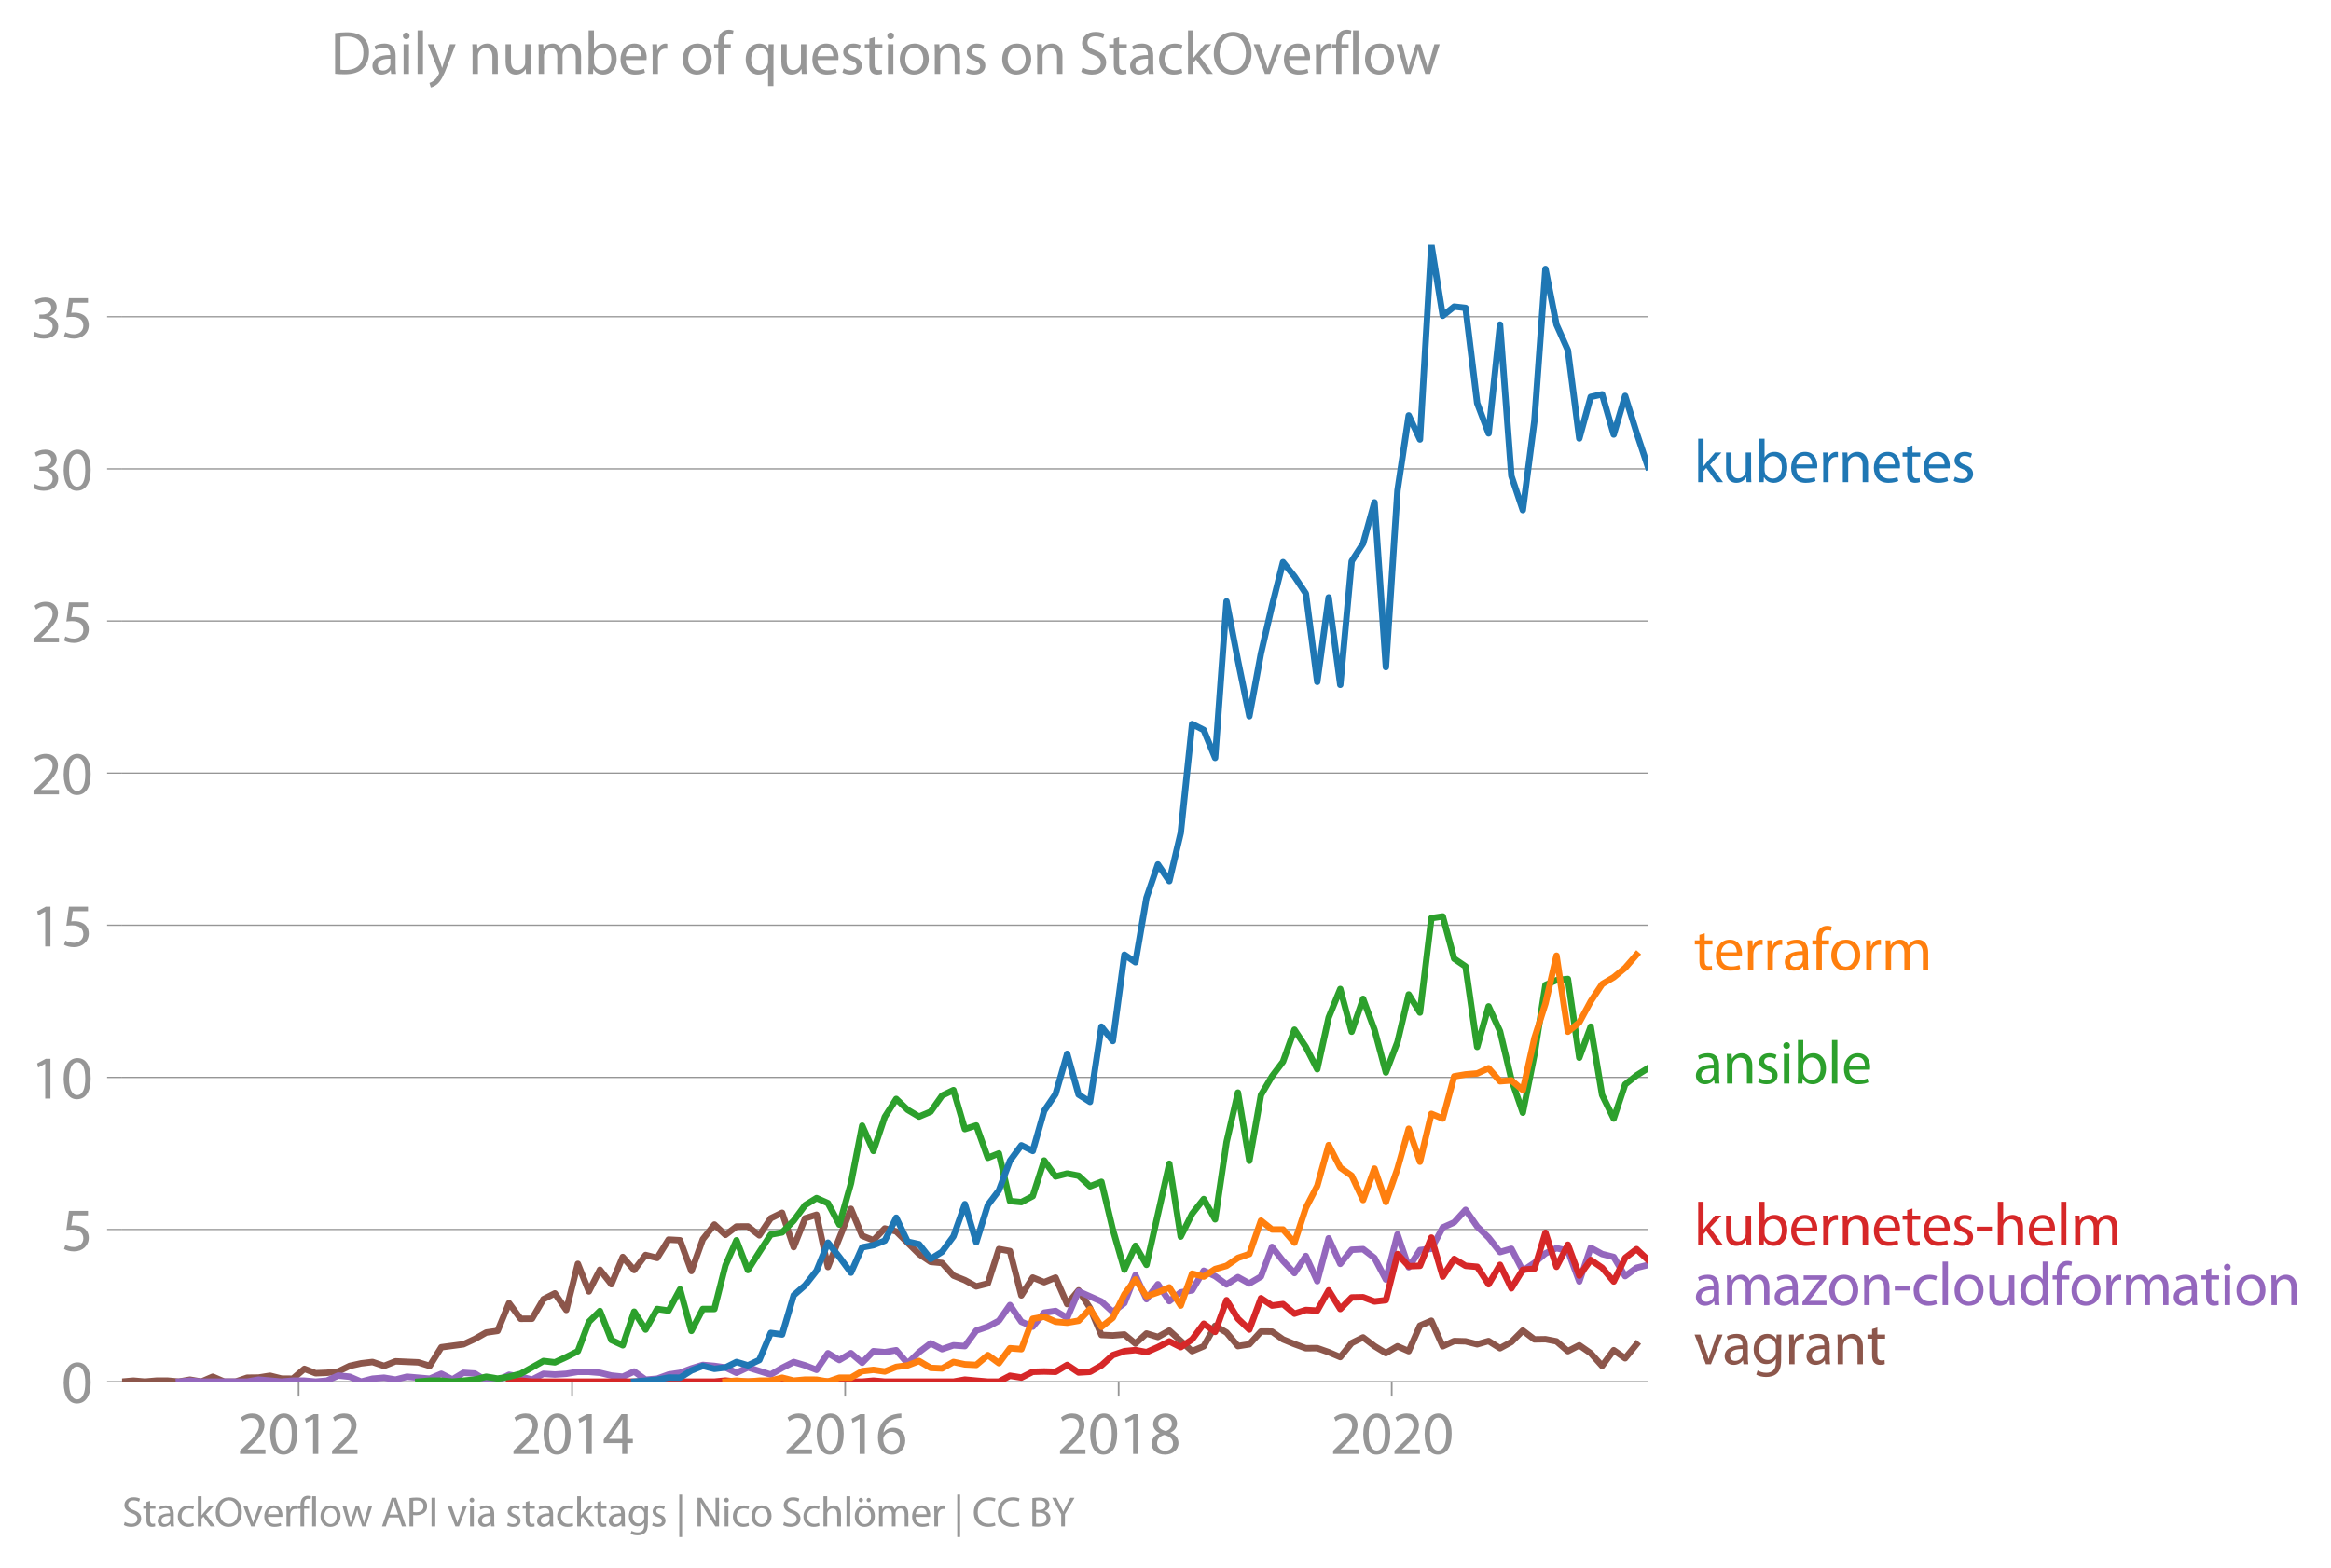 <svg height="489.243" viewBox="0 0 545.535 366.932" width="727.38" xmlns="http://www.w3.org/2000/svg" xmlns:xlink="http://www.w3.org/1999/xlink"><defs><style>*{stroke-linecap:butt;stroke-linejoin:round}</style></defs><g id="figure_1"><path d="M0 366.932h545.535V0H0z" style="fill:none" id="patch_1"/><g id="axes_1"><path d="M28.563 323.405h357.12V57.293H28.563z" style="fill:none" id="patch_2"/><g id="matplotlib.axis_1"><g id="xtick_1"><g id="line2d_1"><defs><path d="M0 0v3.5" id="m8ecdf6237f" style="stroke:#969696;stroke-width:.4"/></defs><use style="fill:#969696;stroke:#969696;stroke-width:.4" x="69.887" xlink:href="#m8ecdf6237f" y="323.405"/></g><g style="fill:#969696" transform="matrix(.14 0 0 -.14 55.524 340.345)" id="text_1"><defs><path d="M2944 0v467H1075v13l333 307c877 845 1434 1466 1434 2234 0 595-378 1209-1274 1209-480 0-890-179-1178-422l180-397c192 160 505 352 883 352 621 0 825-390 825-813-6-627-486-1164-1548-2176L288 346V0h2656z" id="MyriadPro-Regular-32" transform="scale(.016)"/><path d="M1677 4230c-845 0-1447-768-1447-2163C243 691 794-70 1606-70c922 0 1447 780 1447 2195 0 1325-499 2105-1376 2105zm-32-435c582 0 845-672 845-1696 0-1062-276-1734-852-1734-512 0-844 614-844 1696 0 1133 358 1734 851 1734z" id="MyriadPro-Regular-30" transform="scale(.016)"/><path d="M1510 0h544v4160h-480l-908-486 108-429 724 390h12V0z" id="MyriadPro-Regular-31" transform="scale(.016)"/></defs><use xlink:href="#MyriadPro-Regular-32"/><use x="51.3" xlink:href="#MyriadPro-Regular-30"/><use x="102.6" xlink:href="#MyriadPro-Regular-31"/><use x="153.9" xlink:href="#MyriadPro-Regular-32"/></g></g><g id="xtick_2"><use style="fill:#969696;stroke:#969696;stroke-width:.4" x="133.887" xlink:href="#m8ecdf6237f" y="323.405" id="line2d_2"/><g style="fill:#969696" transform="matrix(.14 0 0 -.14 119.524 340.345)" id="text_2"><defs><path d="M2560 0v1133h582v441h-582v2586h-608L96 1504v-371h1933V0h531zM666 1574v13l1017 1415c115 192 218 371 346 614h19c-13-218-19-435-19-653V1574H666z" id="MyriadPro-Regular-34" transform="scale(.016)"/></defs><use xlink:href="#MyriadPro-Regular-32"/><use x="51.3" xlink:href="#MyriadPro-Regular-30"/><use x="102.6" xlink:href="#MyriadPro-Regular-31"/><use x="153.9" xlink:href="#MyriadPro-Regular-34"/></g></g><g id="xtick_3"><use style="fill:#969696;stroke:#969696;stroke-width:.4" x="197.799" xlink:href="#m8ecdf6237f" y="323.405" id="line2d_3"/><g style="fill:#969696" transform="matrix(.14 0 0 -.14 183.436 340.345)" id="text_3"><defs><path d="M2662 4224c-102 0-243-6-409-32-525-64-986-275-1331-614-410-410-704-1056-704-1876C218 621 800-70 1690-70c864 0 1382 704 1382 1465 0 813-518 1344-1254 1344-461 0-807-217-1005-480h-19c96 685 563 1331 1446 1479 160 25 307 32 422 25v461zM1690 365c-589 0-903 505-916 1190 0 103 26 186 64 250 154 301 468 512 807 512 518 0 857-359 857-954s-326-998-806-998h-6z" id="MyriadPro-Regular-36" transform="scale(.016)"/></defs><use xlink:href="#MyriadPro-Regular-32"/><use x="51.3" xlink:href="#MyriadPro-Regular-30"/><use x="102.6" xlink:href="#MyriadPro-Regular-31"/><use x="153.9" xlink:href="#MyriadPro-Regular-36"/></g></g><g id="xtick_4"><use style="fill:#969696;stroke:#969696;stroke-width:.4" x="261.799" xlink:href="#m8ecdf6237f" y="323.405" id="line2d_4"/><g style="fill:#969696" transform="matrix(.14 0 0 -.14 247.436 340.345)" id="text_4"><defs><path d="M1062 2170c-512-218-825-589-825-1114C237 448 762-70 1632-70c794 0 1414 486 1414 1209 0 506-320 871-838 1075v20c512 243 685 620 685 972 0 519-403 1024-1210 1024-729 0-1286-448-1286-1107 0-358 198-717 659-934l6-19zm583-1831c-531 0-851 371-832 794 0 397 262 717 749 857 563-160 915-403 915-908 0-423-327-743-832-743zm6 3488c506 0 704-345 704-678 0-378-275-634-633-755-480 128-794 352-794 768 0 358 256 665 723 665z" id="MyriadPro-Regular-38" transform="scale(.016)"/></defs><use xlink:href="#MyriadPro-Regular-32"/><use x="51.3" xlink:href="#MyriadPro-Regular-30"/><use x="102.6" xlink:href="#MyriadPro-Regular-31"/><use x="153.9" xlink:href="#MyriadPro-Regular-38"/></g></g><g id="xtick_5"><use style="fill:#969696;stroke:#969696;stroke-width:.4" x="325.711" xlink:href="#m8ecdf6237f" y="323.405" id="line2d_5"/><g style="fill:#969696" transform="matrix(.14 0 0 -.14 311.348 340.345)" id="text_5"><use xlink:href="#MyriadPro-Regular-32"/><use x="51.3" xlink:href="#MyriadPro-Regular-30"/><use x="102.6" xlink:href="#MyriadPro-Regular-32"/><use x="153.9" xlink:href="#MyriadPro-Regular-30"/></g></g></g><g id="matplotlib.axis_2"><g id="ytick_1"><path clip-path="url(#p7c8ae6da3d)" d="M28.563 323.405h357.12" style="fill:none;stroke:#969696;stroke-linecap:square;stroke-width:.3" id="line2d_6"/><g id="line2d_7"><defs><path d="M0 0h-3.5" id="m8730ca5fe7" style="stroke:#969696;stroke-width:.3"/></defs><use style="fill:#969696;stroke:#969696;stroke-width:.3" x="28.563" xlink:href="#m8730ca5fe7" y="323.405"/></g><use xlink:href="#MyriadPro-Regular-30" style="fill:#969696" transform="matrix(.14 0 0 -.14 14.382 328.375)" id="text_6"/></g><g id="ytick_2"><path clip-path="url(#p7c8ae6da3d)" d="M28.563 287.797h357.12" style="fill:none;stroke:#969696;stroke-linecap:square;stroke-width:.3" id="line2d_8"/><use style="fill:#969696;stroke:#969696;stroke-width:.3" x="28.563" xlink:href="#m8730ca5fe7" y="287.797" id="line2d_9"/><g style="fill:#969696" transform="matrix(.14 0 0 -.14 14.382 292.767)" id="text_7"><defs><path d="M2771 4160H781L512 2163c154 19 339 45 576 45 832 0 1190-384 1197-922 0-556-455-902-986-902-377 0-717 128-889 230L269 186C467 58 851-70 1306-70c902 0 1548 608 1548 1420 0 525-268 884-595 1069-256 154-576 224-896 224-153 0-243-13-339-25l160 1068h1587v474z" id="MyriadPro-Regular-35" transform="scale(.016)"/></defs><use xlink:href="#MyriadPro-Regular-35"/></g></g><g id="ytick_3"><path clip-path="url(#p7c8ae6da3d)" d="M28.563 252.189h357.12" style="fill:none;stroke:#969696;stroke-linecap:square;stroke-width:.3" id="line2d_10"/><use style="fill:#969696;stroke:#969696;stroke-width:.3" x="28.563" xlink:href="#m8730ca5fe7" y="252.189" id="line2d_11"/><g style="fill:#969696" transform="matrix(.14 0 0 -.14 7.2 257.159)" id="text_8"><use xlink:href="#MyriadPro-Regular-31"/><use x="51.3" xlink:href="#MyriadPro-Regular-30"/></g></g><g id="ytick_4"><path clip-path="url(#p7c8ae6da3d)" d="M28.563 216.58h357.12" style="fill:none;stroke:#969696;stroke-linecap:square;stroke-width:.3" id="line2d_12"/><use style="fill:#969696;stroke:#969696;stroke-width:.3" x="28.563" xlink:href="#m8730ca5fe7" y="216.581" id="line2d_13"/><g style="fill:#969696" transform="matrix(.14 0 0 -.14 7.2 221.55)" id="text_9"><use xlink:href="#MyriadPro-Regular-31"/><use x="51.3" xlink:href="#MyriadPro-Regular-35"/></g></g><g id="ytick_5"><path clip-path="url(#p7c8ae6da3d)" d="M28.563 180.972h357.12" style="fill:none;stroke:#969696;stroke-linecap:square;stroke-width:.3" id="line2d_14"/><use style="fill:#969696;stroke:#969696;stroke-width:.3" x="28.563" xlink:href="#m8730ca5fe7" y="180.972" id="line2d_15"/><g style="fill:#969696" transform="matrix(.14 0 0 -.14 7.2 185.942)" id="text_10"><use xlink:href="#MyriadPro-Regular-32"/><use x="51.3" xlink:href="#MyriadPro-Regular-30"/></g></g><g id="ytick_6"><path clip-path="url(#p7c8ae6da3d)" d="M28.563 145.364h357.12" style="fill:none;stroke:#969696;stroke-linecap:square;stroke-width:.3" id="line2d_16"/><use style="fill:#969696;stroke:#969696;stroke-width:.3" x="28.563" xlink:href="#m8730ca5fe7" y="145.364" id="line2d_17"/><g style="fill:#969696" transform="matrix(.14 0 0 -.14 7.2 150.334)" id="text_11"><use xlink:href="#MyriadPro-Regular-32"/><use x="51.3" xlink:href="#MyriadPro-Regular-35"/></g></g><g id="ytick_7"><path clip-path="url(#p7c8ae6da3d)" d="M28.563 109.756h357.12" style="fill:none;stroke:#969696;stroke-linecap:square;stroke-width:.3" id="line2d_18"/><use style="fill:#969696;stroke:#969696;stroke-width:.3" x="28.563" xlink:href="#m8730ca5fe7" y="109.756" id="line2d_19"/><g style="fill:#969696" transform="matrix(.14 0 0 -.14 7.2 114.726)" id="text_12"><defs><path d="M269 211C474 77 883-70 1350-70c999 0 1517 582 1517 1248 0 582-416 966-928 1068v13c512 186 768 551 768 979 0 506-371 992-1190 992-448 0-871-160-1088-320l147-409c179 128 499 275 832 275 518 0 730-294 730-627 0-493-519-704-928-704H896v-423h314c544 0 1068-249 1075-832 6-345-218-806-941-806-390 0-762 160-922 262L269 211z" id="MyriadPro-Regular-33" transform="scale(.016)"/></defs><use xlink:href="#MyriadPro-Regular-33"/><use x="51.3" xlink:href="#MyriadPro-Regular-30"/></g></g><g id="ytick_8"><path clip-path="url(#p7c8ae6da3d)" d="M28.563 74.148h357.12" style="fill:none;stroke:#969696;stroke-linecap:square;stroke-width:.3" id="line2d_20"/><use style="fill:#969696;stroke:#969696;stroke-width:.3" x="28.563" xlink:href="#m8730ca5fe7" y="74.148" id="line2d_21"/><g style="fill:#969696" transform="matrix(.14 0 0 -.14 7.2 79.118)" id="text_13"><use xlink:href="#MyriadPro-Regular-33"/><use x="51.3" xlink:href="#MyriadPro-Regular-35"/></g></g></g><path clip-path="url(#p7c8ae6da3d)" d="m28.563 323.405 2.672-.23 2.669.23 2.67-.23h2.714l2.583.23 2.58-.46 2.673.46 2.67-1.149 2.67 1.15h2.67l2.715-.92 2.67-.03 2.672-.43 2.669.667 2.67.023 2.714-2.297 2.627 1.022 2.624-.103 2.673-.307 2.67-1.302 2.67-.597 2.67-.321 2.715.918 2.67-1.072 5.34.238 2.67.834 2.715-4.364 5.163-.69 2.673-1.24 2.67-1.516 2.67-.383 2.67-6.51 2.715 3.676 2.67-.015 2.672-4.58 2.668-1.355 2.67 3.883 2.715-10.798 2.583 6.458 2.58-5.08 2.673 3.4 2.67-6.386 2.67 3.063 2.67-3.522 2.715.69 2.67-4.29 2.672.154 2.669 7.206 2.67-7.436 2.714-3.446 2.583 2.42 2.58-1.96 2.673-.023 2.67 2.09 2.67-3.99 2.67-1.293 2.715 8.04 2.67-6.746 2.672-.835 2.669 12.23 5.384-13.608 2.627 6.297 2.624 1.054 2.672-2.764 2.67.696 5.341 5.284 2.714 1.838 2.67.253 2.673 2.963 2.668 1.072 2.67 1.455 2.715-.689 2.582-8.057 2.581.476 2.672 10.376 2.67-4.173 2.671 1.087 2.67-1.087 2.714 6.202 2.67-3.216 2.673 4.135 2.668 6.31 2.67.123 2.715-.23 2.582 2.125 2.581-2.355 2.672.812 2.67-1.5 5.341 4.823 2.714-1.148 2.67-4.786 2.673 1.57 2.668 3.178 2.67-.422 2.715-2.986 2.582.016 2.581 1.822 2.673 1.095 2.67.972 2.67-.023 2.67.942 2.715 1.149 2.67-3.278 2.672-1.317 2.668 2.03 2.67 1.646 2.715-1.608 2.626 1.148 2.625-5.973 2.672-1.148 2.67 5.973 2.67-1.225 2.671.076 2.714.69 2.67-.766 2.673 1.684 2.668-1.447 2.67-2.688 2.714 2.068 2.583-.041 2.581.5 2.672 2.297 2.67-1.378 2.67 1.853 2.671 2.971 2.714-3.675 2.67 1.891 2.673-3.27h0" style="fill:none;stroke:#8c564b;stroke-linecap:square;stroke-width:1.5" id="line2d_22"/><path clip-path="url(#p7c8ae6da3d)" d="m41.87 323.405 2.582-.23 2.672.23h10.725l2.67-.475 5.34.475 2.671-.23h2.714l2.627.23 2.624-.23 2.673-1.194 2.67.275 2.67 1.15 2.67-.69 2.715-.23 2.67.444 2.672-.674 5.339.46 2.714-1.149 2.583 1.33 2.58-1.56 2.673.169 2.67 1.67 2.67-.008 2.67-1.371 2.715.46 2.67.673 2.672-1.363 2.668.176 2.67-.176 2.715-.46 2.583.009 2.58.222 2.673.643 2.67.275 2.67-1.225 2.67 1.915 2.715-.23 2.67-.973 2.672-.405 2.669-1.019 2.67-.82 2.714.23 2.583.37 2.58 1.239 2.673-1.256 5.34 1.661 2.67-1.554 2.715-1.378 2.67.796 2.672 1.041 2.669-3.89 2.67 1.593 2.714-1.608 2.627 2.242 2.624-2.702 2.672.238 2.67-.467 2.671 3.078 2.67-2.619 2.714-2.067 2.67 1.363 2.673-.904 2.668.192 2.67-3.638 2.715-.919 2.582-1.378 2.581-3.676 2.672 3.913 2.67 1.141 2.671-3.277 2.67-.398 2.714 1.608 2.67-6.195 5.341 2.373 2.67 2.443 2.715-2.067 2.582-6.548 2.581 5.629 2.672-3.492 2.67 3.951 2.671-2.052 2.67-.475 2.714-4.594 2.67 1.27 2.673 1.946 2.668-1.708 2.67 1.478 2.715-1.608 2.582-6.958 2.581 3.282 2.673 2.857 2.67-4.005 2.67 5.904 2.67-10.04 2.715 5.973 2.67-3.292 2.672-.153 2.668 2.052 2.67 5.07 2.715-10.568 2.626 7.692 2.625-4.017 2.672-.314 2.67-4.97 2.67-1.202 2.671-2.933 2.714 3.906 2.67 2.588 2.673 3.385 2.668-.774 2.67 5.139 2.714-1.838 2.583-2.216 2.581-1.23 2.672.62 2.67 7.19 2.67-7.902 2.671 1.47 2.714.69 2.67 4.487 2.673-1.96 2.668-.651h0" style="fill:none;stroke:#9467bd;stroke-linecap:square;stroke-width:1.5" id="line2d_23"/><path clip-path="url(#p7c8ae6da3d)" d="m119.135 323.405 2.714-.23 2.67.23H167.2l2.583-.254 2.58.254H201.784l2.624-.23 2.672.23H223.147l2.668-.475 2.67.245 2.715.23h2.582l2.581-1.378 2.672.429 2.67-1.348 2.671-.077 2.67.077 2.714-1.608 2.67 1.769 2.673-.161 2.668-1.501 2.67-2.405 2.715-.919 2.582-.254 2.581.484 2.672-1.18 2.67-1.347 2.671 1.348 2.67-1.807 2.714-3.676 2.67 1.922 2.673-7.435 2.668 4.35 2.67 2.541 2.715-7.351 2.582 1.723 2.581-.345 2.673 2.244 2.67-.865 2.67.153 2.67-4.748 2.715 4.365 2.67-2.703 2.672-.054 2.668 1.003 2.67-.313 2.715-10.798 2.626 2.852 2.625-.095 2.672-6.601 2.67 9.128 2.67-4.143 2.671 1.616 2.714.23 2.67 4.089 2.673-4.549 2.668 5.498 2.67-4.35 2.714-.229 2.583-8.426 2.581 7.967 2.672-5.17 2.67 7.237 2.67-3.675 2.671 1.837 2.714 3.217 2.67-5.53 2.673-2.051 2.668 2.527" style="fill:none;stroke:#d62728;stroke-linecap:square;stroke-width:1.5" id="line2d_24"/><g style="fill:#1f77b4" transform="matrix(.14 0 0 -.14 396.397 112.865)" id="text_14"><defs><path d="M1024 4544H467V0h557v1165l288 320L2381 0h685L1702 1824l1197 1274h-678l-909-1069c-90-109-198-243-275-352h-13v2867z" id="MyriadPro-Regular-6b" transform="scale(.016)"/><path d="M3059 3098h-563V1197c0-103-19-205-51-288-103-250-365-512-743-512-512 0-691 397-691 985v1716H448V1286C448 198 1030-70 1517-70c550 0 877 326 1024 576h13l32-506h499c-19 243-26 525-26 845v2253z" id="MyriadPro-Regular-75" transform="scale(.016)"/><path d="M467 800c0-275-13-589-25-800h486l26 512h19c230-410 589-582 1037-582 691 0 1388 550 1388 1657 7 941-537 1581-1305 1581-499 0-858-224-1056-570h-13v1946H467V800zm557 998c0 90 19 167 32 231 115 429 474 691 858 691 601 0 921-531 921-1152 0-710-352-1190-941-1190-409 0-736 268-844 659-13 64-26 134-26 205v556z" id="MyriadPro-Regular-62" transform="scale(.016)"/><path d="M2957 1446c6 58 19 148 19 263 0 569-269 1459-1280 1459-902 0-1453-736-1453-1670C243 563 813-70 1766-70c493 0 832 108 1031 198l-96 403c-211-89-455-160-858-160-563 0-1049 314-1062 1075h2176zM787 1850c45 390 295 915 864 915 634 0 787-557 781-915H787z" id="MyriadPro-Regular-65" transform="scale(.016)"/><path d="M467 0h557v1651c0 96 13 186 26 263 76 422 358 723 755 723 77 0 134-7 192-19v531c-51 13-96 19-160 19-378 0-717-262-858-678h-25l-20 608H442c19-288 25-602 25-967V0z" id="MyriadPro-Regular-72" transform="scale(.016)"/><path d="M467 0h563v1862c0 96 13 192 39 263 96 313 384 576 755 576 531 0 717-416 717-915V0h563v1850c0 1062-666 1318-1094 1318-512 0-871-288-1024-582h-13l-32 512H442c19-256 25-519 25-839V0z" id="MyriadPro-Regular-6e" transform="scale(.016)"/><path d="M595 3667v-569H115v-429h480V979c0-365 58-640 218-806C947 19 1158-70 1421-70c217 0 390 38 499 83l-26 422c-83-25-172-38-326-38-314 0-422 217-422 601v1671h806v429h-806v742l-551-173z" id="MyriadPro-Regular-74" transform="scale(.016)"/><path d="M250 147C467 19 781-70 1120-70c736 0 1158 390 1158 934 0 461-275 730-812 934-404 154-589 269-589 525 0 231 185 423 518 423 288 0 512-103 634-180l141 410c-173 102-448 192-762 192-666 0-1069-410-1069-909 0-371 263-678 819-877 416-153 576-300 576-569 0-256-192-461-601-461-282 0-576 115-743 224L250 147z" id="MyriadPro-Regular-73" transform="scale(.016)"/></defs><use xlink:href="#MyriadPro-Regular-6b"/><use x="46.9" xlink:href="#MyriadPro-Regular-75"/><use x="102" xlink:href="#MyriadPro-Regular-62"/><use x="158.9" xlink:href="#MyriadPro-Regular-65"/><use x="209" xlink:href="#MyriadPro-Regular-72"/><use x="241.7" xlink:href="#MyriadPro-Regular-6e"/><use x="297.2" xlink:href="#MyriadPro-Regular-65"/><use x="347.3" xlink:href="#MyriadPro-Regular-74"/><use x="380.4" xlink:href="#MyriadPro-Regular-65"/><use x="430.5" xlink:href="#MyriadPro-Regular-73"/></g><g style="fill:#ff7f0e" transform="matrix(.14 0 0 -.14 396.397 227.057)" id="text_15"><defs><path d="M2643 1901c0 621-230 1267-1177 1267-391 0-762-109-1018-275l128-371c218 140 518 230 806 230 634 0 704-461 704-717v-64C890 1978 224 1568 224 819c0-448 320-889 947-889 442 0 775 217 947 460h20l44-390h512c-38 211-51 474-51 742v1159zm-544-858c0-57-13-121-32-179-89-262-345-518-749-518-288 0-531 172-531 537 0 602 698 711 1312 698v-538z" id="MyriadPro-Regular-61" transform="scale(.016)"/><path d="M1082 0v2669h748v429h-748v166c0 474 121 896 601 896 160 0 275-32 359-70l76 435c-108 45-281 89-480 89-262 0-544-83-755-288-262-249-358-646-358-1081v-147H90v-429h435V0h557z" id="MyriadPro-Regular-66" transform="scale(.016)"/><path d="M1779 3168c-857 0-1536-608-1536-1645C243 544 890-70 1728-70c749 0 1542 499 1542 1644 0 948-601 1594-1491 1594zm-13-422c666 0 928-666 928-1191 0-697-403-1203-940-1203-551 0-941 512-941 1190 0 589 288 1204 953 1204z" id="MyriadPro-Regular-6f" transform="scale(.016)"/><path d="M467 0h551v1869c0 96 12 192 44 275 90 282 346 563 698 563 429 0 646-358 646-851V0h551v1914c0 102 19 204 45 281 96 275 345 512 665 512 455 0 672-358 672-953V0h551v1824c0 1075-608 1344-1018 1344-294 0-499-77-685-218-128-96-249-230-345-403h-13c-135 365-455 621-877 621-512 0-800-275-973-570h-19l-26 500H442c19-256 25-519 25-839V0z" id="MyriadPro-Regular-6d" transform="scale(.016)"/></defs><use xlink:href="#MyriadPro-Regular-74"/><use x="33.1" xlink:href="#MyriadPro-Regular-65"/><use x="83.2" xlink:href="#MyriadPro-Regular-72"/><use x="115.9" xlink:href="#MyriadPro-Regular-72"/><use x="148.6" xlink:href="#MyriadPro-Regular-61"/><use x="196.8" xlink:href="#MyriadPro-Regular-66"/><use x="226" xlink:href="#MyriadPro-Regular-6f"/><use x="280.9" xlink:href="#MyriadPro-Regular-72"/><use x="313.6" xlink:href="#MyriadPro-Regular-6d"/></g><g style="fill:#2ca02c" transform="matrix(.14 0 0 -.14 396.397 253.636)" id="text_16"><defs><path d="M1030 0v3098H467V0h563zM749 4320c-205 0-352-154-352-352 0-192 141-346 339-346 224 0 365 154 358 346 0 198-134 352-345 352z" id="MyriadPro-Regular-69" transform="scale(.016)"/><path d="M467 0h563v4544H467V0z" id="MyriadPro-Regular-6c" transform="scale(.016)"/></defs><use xlink:href="#MyriadPro-Regular-61"/><use x="48.2" xlink:href="#MyriadPro-Regular-6e"/><use x="103.7" xlink:href="#MyriadPro-Regular-73"/><use x="143.3" xlink:href="#MyriadPro-Regular-69"/><use x="166.7" xlink:href="#MyriadPro-Regular-62"/><use x="223.6" xlink:href="#MyriadPro-Regular-6c"/><use x="247.2" xlink:href="#MyriadPro-Regular-65"/></g><g style="fill:#d62728" transform="matrix(.14 0 0 -.14 396.397 291.484)" id="text_17"><defs><path d="M192 1939v-416h1581v416H192z" id="MyriadPro-Regular-2d" transform="scale(.016)"/><path d="M467 0h563v1869c0 109 7 192 39 269 102 307 390 563 755 563 531 0 717-423 717-922V0h563v1843c0 1069-666 1325-1082 1325-211 0-409-64-576-160-172-96-313-237-403-397h-13v1933H467V0z" id="MyriadPro-Regular-68" transform="scale(.016)"/></defs><use xlink:href="#MyriadPro-Regular-6b"/><use x="46.9" xlink:href="#MyriadPro-Regular-75"/><use x="102" xlink:href="#MyriadPro-Regular-62"/><use x="158.9" xlink:href="#MyriadPro-Regular-65"/><use x="209" xlink:href="#MyriadPro-Regular-72"/><use x="241.7" xlink:href="#MyriadPro-Regular-6e"/><use x="297.2" xlink:href="#MyriadPro-Regular-65"/><use x="347.3" xlink:href="#MyriadPro-Regular-74"/><use x="380.4" xlink:href="#MyriadPro-Regular-65"/><use x="430.5" xlink:href="#MyriadPro-Regular-73"/><use x="470.1" xlink:href="#MyriadPro-Regular-2d"/><use x="500.8" xlink:href="#MyriadPro-Regular-68"/><use x="556.3" xlink:href="#MyriadPro-Regular-65"/><use x="606.4" xlink:href="#MyriadPro-Regular-6c"/><use x="630" xlink:href="#MyriadPro-Regular-6d"/></g><g style="fill:#9467bd" transform="matrix(.14 0 0 -.14 396.397 305.484)" id="text_18"><defs><path d="M115 0h2515v448H819v13c141 160 269 313 397 486l1382 1799 7 352H243v-455h1677v-13c-141-166-269-313-403-480L115 326V0z" id="MyriadPro-Regular-7a" transform="scale(.016)"/><path d="M2579 538c-160-71-371-154-691-154-614 0-1075 442-1075 1158 0 647 384 1172 1094 1172 307 0 519-71 653-148l128 436c-154 76-448 160-781 160-1011 0-1664-692-1664-1645C243 570 851-70 1786-70c416 0 742 108 889 185l-96 423z" id="MyriadPro-Regular-63" transform="scale(.016)"/><path d="M2579 4544V2694h-13c-140 250-460 474-934 474-755 0-1395-634-1389-1664C243 563 819-70 1568-70c506 0 883 262 1056 608h13l25-538h506c-19 211-26 525-26 800v3744h-563zm0-3245c0-89-6-166-25-243-103-422-448-672-826-672-608 0-915 518-915 1146 0 684 345 1196 928 1196 422 0 729-294 813-652 19-71 25-167 25-237v-538z" id="MyriadPro-Regular-64" transform="scale(.016)"/></defs><use xlink:href="#MyriadPro-Regular-61"/><use x="48.2" xlink:href="#MyriadPro-Regular-6d"/><use x="131.6" xlink:href="#MyriadPro-Regular-61"/><use x="179.8" xlink:href="#MyriadPro-Regular-7a"/><use x="222.6" xlink:href="#MyriadPro-Regular-6f"/><use x="277.5" xlink:href="#MyriadPro-Regular-6e"/><use x="333" xlink:href="#MyriadPro-Regular-2d"/><use x="363.7" xlink:href="#MyriadPro-Regular-63"/><use x="408.5" xlink:href="#MyriadPro-Regular-6c"/><use x="432.1" xlink:href="#MyriadPro-Regular-6f"/><use x="487" xlink:href="#MyriadPro-Regular-75"/><use x="542.1" xlink:href="#MyriadPro-Regular-64"/><use x="598.5" xlink:href="#MyriadPro-Regular-66"/><use x="627.7" xlink:href="#MyriadPro-Regular-6f"/><use x="682.6" xlink:href="#MyriadPro-Regular-72"/><use x="715.3" xlink:href="#MyriadPro-Regular-6d"/><use x="798.7" xlink:href="#MyriadPro-Regular-61"/><use x="846.9" xlink:href="#MyriadPro-Regular-74"/><use x="880" xlink:href="#MyriadPro-Regular-69"/><use x="903.4" xlink:href="#MyriadPro-Regular-6f"/><use x="958.3" xlink:href="#MyriadPro-Regular-6e"/></g><g style="fill:#8c564b" transform="matrix(.14 0 0 -.14 396.397 319.329)" id="text_19"><defs><path d="M83 3098 1261 0h537l1216 3098h-588l-602-1741c-102-282-192-538-262-794h-20c-64 256-147 512-249 794L685 3098H83z" id="MyriadPro-Regular-76" transform="scale(.016)"/><path d="M3110 2246c0 378 13 628 26 852h-493l-25-468h-13c-135 256-429 538-967 538-710 0-1395-595-1395-1645C243 666 794 13 1562 13c480 0 812 230 985 518h13V186c0-781-422-1082-998-1082-384 0-704 115-909 243l-141-429c250-166 659-256 1030-256 391 0 826 90 1127 372 301 268 441 704 441 1414v1798zm-556-928c0-96-13-204-45-300-122-359-435-576-781-576-608 0-915 505-915 1113 0 717 384 1171 921 1171 410 0 685-268 788-595 25-77 32-160 32-256v-557z" id="MyriadPro-Regular-67" transform="scale(.016)"/></defs><use xlink:href="#MyriadPro-Regular-76"/><use x="48.1" xlink:href="#MyriadPro-Regular-61"/><use x="96.3" xlink:href="#MyriadPro-Regular-67"/><use x="152.2" xlink:href="#MyriadPro-Regular-72"/><use x="184.9" xlink:href="#MyriadPro-Regular-61"/><use x="233.1" xlink:href="#MyriadPro-Regular-6e"/><use x="288.6" xlink:href="#MyriadPro-Regular-74"/></g><g style="fill:#969696" transform="matrix(.097 0 0 -.097 28.563 357.303)" id="text_20"><defs><path d="M269 211C499 58 954-70 1370-70c1017 0 1510 582 1510 1248 0 633-371 985-1101 1267-595 230-857 429-857 832 0 294 224 646 812 646 391 0 679-128 820-205l153 455c-192 109-512 211-953 211-839 0-1396-499-1396-1171 0-608 436-973 1140-1223 582-224 812-454 812-857 0-435-332-736-902-736-384 0-749 128-998 281L269 211z" id="MyriadPro-Regular-53" transform="scale(.016)"/><path d="M2234 4384c-1152 0-2004-896-2004-2266C230 813 1030-70 2170-70c1100 0 2003 787 2003 2272 0 1280-762 2182-1939 2182zm-26-454c928 0 1376-896 1376-1754 0-979-499-1792-1382-1792-877 0-1376 826-1376 1747 0 947 460 1799 1382 1799z" id="MyriadPro-Regular-4f" transform="scale(.016)"/><path d="M115 3098 1050 0h512l499 1472c109 333 205 653 281 1024h13c77-365 167-672 275-1018L3104 0h512l998 3098h-556l-442-1556c-102-364-186-691-237-1004h-19c-70 313-160 640-275 1011l-480 1549h-474l-505-1575c-103-339-205-672-276-985h-19c-57 320-141 640-230 985L691 3098H115z" id="MyriadPro-Regular-77" transform="scale(.016)"/><path d="M2714 1357 3174 0h596L2298 4314h-672L160 0h576l448 1357h1530zm-1415 435 423 1248c83 262 153 525 217 781h13c64-250 128-506 224-787l422-1242H1299z" id="MyriadPro-Regular-41" transform="scale(.016)"/><path d="M486 0h557v1728c128-32 282-38 448-38 544 0 1024 160 1319 473 217 224 332 531 332 922 0 384-140 697-377 902-256 231-659 359-1210 359-448 0-800-39-1069-84V0zm557 3859c96 26 282 45 525 45 614 0 1018-275 1018-845 0-595-410-921-1082-921-186 0-339 12-461 44v1677z" id="MyriadPro-Regular-50" transform="scale(.016)"/><path d="M486 4314V0h557v4314H486z" id="MyriadPro-Regular-49" transform="scale(.016)"/><path d="M550 4800v-6400h429v6400H550z" id="MyriadPro-Regular-7c" transform="scale(.016)"/><path d="M1011 0v1843c0 717-13 1235-45 1779l20 7c217-467 505-960 806-1440L3162 0h563v4314h-525V2509c0-672 13-1197 64-1773l-13-6c-205 441-454 896-774 1401L1094 4314H486V0h525z" id="MyriadPro-Regular-4e" transform="scale(.016)"/><path d="M1165 3648c185 0 313 154 313 326 0 186-134 327-313 327s-327-147-327-327c0-172 135-326 320-326h7zm1184 0c185 0 313 154 313 326 0 186-134 327-313 327s-320-147-320-327c0-172 128-326 313-326h7zm-570-480c-857 0-1536-608-1536-1645C243 544 890-70 1728-70c749 0 1542 499 1542 1644 0 948-601 1594-1491 1594zm-13-422c666 0 928-666 928-1191 0-697-403-1203-940-1203-551 0-941 512-941 1190 0 589 288 1204 953 1204z" id="MyriadPro-Regular-f6" transform="scale(.016)"/><path d="M3386 582c-224-108-570-179-909-179-1050 0-1658 679-1658 1735 0 1132 672 1779 1683 1779 359 0 660-77 871-179l134 454c-147 77-486 192-1024 192-1337 0-2253-915-2253-2266C230 704 1146-70 2362-70c524 0 934 108 1139 211l-115 441z" id="MyriadPro-Regular-43" transform="scale(.016)"/><path d="M486 13c186-26 480-51 864-51 704 0 1191 128 1492 403 217 211 364 493 364 864 0 640-480 979-889 1081v13c454 167 729 531 729 947 0 340-134 596-358 762-269 218-627 314-1184 314-390 0-774-39-1018-90V13zm557 3865c90 20 237 39 493 39 563 0 947-199 947-704 0-416-345-723-934-723h-506v1388zm0-1811h461c608 0 1114-243 1114-832 0-627-532-838-1108-838-198 0-358 6-467 25v1645z" id="MyriadPro-Regular-42" transform="scale(.016)"/><path d="M2010 0v1837l1446 2477h-634l-620-1191c-167-326-314-608-436-889h-12c-135 300-263 563-429 889L717 4314H83l1363-2484V0h564z" id="MyriadPro-Regular-59" transform="scale(.016)"/></defs><use xlink:href="#MyriadPro-Regular-53"/><use x="49.3" xlink:href="#MyriadPro-Regular-74"/><use x="82.4" xlink:href="#MyriadPro-Regular-61"/><use x="130.6" xlink:href="#MyriadPro-Regular-63"/><use x="175.4" xlink:href="#MyriadPro-Regular-6b"/><use x="222.3" xlink:href="#MyriadPro-Regular-4f"/><use x="291.2" xlink:href="#MyriadPro-Regular-76"/><use x="339.3" xlink:href="#MyriadPro-Regular-65"/><use x="389.4" xlink:href="#MyriadPro-Regular-72"/><use x="422.1" xlink:href="#MyriadPro-Regular-66"/><use x="451.3" xlink:href="#MyriadPro-Regular-6c"/><use x="474.9" xlink:href="#MyriadPro-Regular-6f"/><use x="529.8" xlink:href="#MyriadPro-Regular-77"/><use x="603.4" xlink:href="#MyriadPro-Regular-20"/><use x="624.6" xlink:href="#MyriadPro-Regular-41"/><use x="685.8" xlink:href="#MyriadPro-Regular-50"/><use x="739" xlink:href="#MyriadPro-Regular-49"/><use x="762.9" xlink:href="#MyriadPro-Regular-20"/><use x="784.1" xlink:href="#MyriadPro-Regular-76"/><use x="832.2" xlink:href="#MyriadPro-Regular-69"/><use x="855.6" xlink:href="#MyriadPro-Regular-61"/><use x="903.8" xlink:href="#MyriadPro-Regular-20"/><use x="925" xlink:href="#MyriadPro-Regular-73"/><use x="964.6" xlink:href="#MyriadPro-Regular-74"/><use x="997.7" xlink:href="#MyriadPro-Regular-61"/><use x="1045.9" xlink:href="#MyriadPro-Regular-63"/><use x="1090.7" xlink:href="#MyriadPro-Regular-6b"/><use x="1137.6" xlink:href="#MyriadPro-Regular-74"/><use x="1170.7" xlink:href="#MyriadPro-Regular-61"/><use x="1218.9" xlink:href="#MyriadPro-Regular-67"/><use x="1274.8" xlink:href="#MyriadPro-Regular-73"/><use x="1314.4" xlink:href="#MyriadPro-Regular-20"/><use x="1335.6" xlink:href="#MyriadPro-Regular-7c"/><use x="1359.5" xlink:href="#MyriadPro-Regular-20"/><use x="1380.7" xlink:href="#MyriadPro-Regular-4e"/><use x="1446.5" xlink:href="#MyriadPro-Regular-69"/><use x="1469.9" xlink:href="#MyriadPro-Regular-63"/><use x="1514.7" xlink:href="#MyriadPro-Regular-6f"/><use x="1569.6" xlink:href="#MyriadPro-Regular-20"/><use x="1590.8" xlink:href="#MyriadPro-Regular-53"/><use x="1640.1" xlink:href="#MyriadPro-Regular-63"/><use x="1684.9" xlink:href="#MyriadPro-Regular-68"/><use x="1740.4" xlink:href="#MyriadPro-Regular-6c"/><use x="1764" xlink:href="#MyriadPro-Regular-f6"/><use x="1818.9" xlink:href="#MyriadPro-Regular-6d"/><use x="1902.3" xlink:href="#MyriadPro-Regular-65"/><use x="1952.4" xlink:href="#MyriadPro-Regular-72"/><use x="1985.1" xlink:href="#MyriadPro-Regular-20"/><use x="2006.3" xlink:href="#MyriadPro-Regular-7c"/><use x="2030.2" xlink:href="#MyriadPro-Regular-20"/><use x="2051.4" xlink:href="#MyriadPro-Regular-43"/><use x="2109.4" xlink:href="#MyriadPro-Regular-43"/><use x="2167.4" xlink:href="#MyriadPro-Regular-20"/><use x="2188.6" xlink:href="#MyriadPro-Regular-42"/><use x="2242.8" xlink:href="#MyriadPro-Regular-59"/></g><g style="fill:#969696" transform="matrix(.14 0 0 -.14 77.337 17.293)" id="text_21"><defs><path d="M486 13c282-32 615-51 1012-51 838 0 1504 217 1907 620 403 397 621 973 621 1677 0 698-224 1197-608 1549-378 352-948 538-1748 538-441 0-844-39-1184-90V13zm557 3833c147 32 365 58 653 58 1178 0 1754-646 1747-1664 0-1165-646-1830-1837-1830-217 0-422 6-563 32v3404z" id="MyriadPro-Regular-44" transform="scale(.016)"/><path d="M58 3098 1203 243c26-70 39-115 39-147s-20-77-45-134c-128-288-320-506-474-628-166-140-352-230-493-275l141-473c141 25 416 121 691 364 384 333 660 877 1063 1940l845 2208h-596l-614-1818c-77-224-141-461-198-646h-13c-51 185-128 428-199 633L672 3098H58z" id="MyriadPro-Regular-79" transform="scale(.016)"/><path d="M2579-1267h563v3513c0 320 7 589 20 852h-532l-19-468h-13c-153 301-473 538-953 538-653 0-1402-512-1402-1670C243 557 832-70 1555-70c499 0 845 243 1011 550h13v-1747zm0 2528c0-83-19-192-45-269-128-390-441-614-806-614-621 0-915 537-915 1152 0 697 352 1190 934 1190 423 0 723-294 807-640 19-70 25-160 25-237v-582z" id="MyriadPro-Regular-71" transform="scale(.016)"/></defs><use xlink:href="#MyriadPro-Regular-44"/><use x="66.6" xlink:href="#MyriadPro-Regular-61"/><use x="114.8" xlink:href="#MyriadPro-Regular-69"/><use x="138.2" xlink:href="#MyriadPro-Regular-6c"/><use x="161.8" xlink:href="#MyriadPro-Regular-79"/><use x="208.9" xlink:href="#MyriadPro-Regular-20"/><use x="230.1" xlink:href="#MyriadPro-Regular-6e"/><use x="285.6" xlink:href="#MyriadPro-Regular-75"/><use x="340.7" xlink:href="#MyriadPro-Regular-6d"/><use x="424.1" xlink:href="#MyriadPro-Regular-62"/><use x="481" xlink:href="#MyriadPro-Regular-65"/><use x="531.1" xlink:href="#MyriadPro-Regular-72"/><use x="563.8" xlink:href="#MyriadPro-Regular-20"/><use x="585" xlink:href="#MyriadPro-Regular-6f"/><use x="639.9" xlink:href="#MyriadPro-Regular-66"/><use x="669.1" xlink:href="#MyriadPro-Regular-20"/><use x="690.3" xlink:href="#MyriadPro-Regular-71"/><use x="746.6" xlink:href="#MyriadPro-Regular-75"/><use x="801.7" xlink:href="#MyriadPro-Regular-65"/><use x="851.8" xlink:href="#MyriadPro-Regular-73"/><use x="891.4" xlink:href="#MyriadPro-Regular-74"/><use x="924.5" xlink:href="#MyriadPro-Regular-69"/><use x="947.9" xlink:href="#MyriadPro-Regular-6f"/><use x="1002.8" xlink:href="#MyriadPro-Regular-6e"/><use x="1058.3" xlink:href="#MyriadPro-Regular-73"/><use x="1097.9" xlink:href="#MyriadPro-Regular-20"/><use x="1119.1" xlink:href="#MyriadPro-Regular-6f"/><use x="1174" xlink:href="#MyriadPro-Regular-6e"/><use x="1229.5" xlink:href="#MyriadPro-Regular-20"/><use x="1250.7" xlink:href="#MyriadPro-Regular-53"/><use x="1300" xlink:href="#MyriadPro-Regular-74"/><use x="1333.1" xlink:href="#MyriadPro-Regular-61"/><use x="1381.3" xlink:href="#MyriadPro-Regular-63"/><use x="1426.1" xlink:href="#MyriadPro-Regular-6b"/><use x="1473" xlink:href="#MyriadPro-Regular-4f"/><use x="1541.9" xlink:href="#MyriadPro-Regular-76"/><use x="1590" xlink:href="#MyriadPro-Regular-65"/><use x="1640.1" xlink:href="#MyriadPro-Regular-72"/><use x="1672.8" xlink:href="#MyriadPro-Regular-66"/><use x="1702" xlink:href="#MyriadPro-Regular-6c"/><use x="1725.6" xlink:href="#MyriadPro-Regular-6f"/><use x="1780.5" xlink:href="#MyriadPro-Regular-77"/></g><path clip-path="url(#p7c8ae6da3d)" d="m97.903 323.405 2.67-.23h2.715l2.583.23 2.58-.23 2.673-.245 2.67-.674 2.67.437 2.67-.437 2.715-.689 2.67-1.485 2.672-1.501 2.668.314 2.67-1.233 2.715-1.379 2.583-6.867 2.58-2.551 2.673 6.807 2.67 1.233 2.67-7.88 2.67 4.204 2.715-4.824 2.67.383 2.672-4.978 2.669 9.726 2.67-5.13h2.714l2.583-10.216 2.58-5.866 2.673 6.968 2.67-4.211 2.67-4.097 2.67-.498 2.715-2.757 2.67-3.63 2.672-1.653 2.669 1.179 2.67 5.023 2.714-9.648 2.627-13.515 2.624 5.933 2.672-7.971 2.67-4.204 2.671 2.542 2.67 1.593 2.714-1.149 2.67-3.767 2.673-1.287 2.668 9.12 2.67-.85 2.715 7.582 2.582-1.034 2.581 11.142 2.672.252 2.67-1.4 2.671-8.332 2.67 3.736 2.714-.689 2.67.513 2.673 2.474 2.668-1.05 2.67 11.158 2.715 9.419 2.582-5.604 2.581 4.455 2.672-11.83 2.67-11.832 2.671 17.054 2.67-5.338 2.714-3.446 2.67 4.748 2.673-18.072 2.668-11.601 2.67 15.966 2.715-15.392 2.582-4.39 2.581-3.421 2.673-7.482 2.67 4.036 2.67 5.223 2.67-12.115 2.715-6.662 2.67 9.993 2.672-7.696 2.668 7.221 2.67 10.01 2.715-7.123 2.626-11.13 2.625 4.239 2.672-22.108 2.67-.406 2.67 9.901 2.671 1.815 2.714 18.838 2.67-9.495 2.673 5.82 2.668 11.271 2.67 7.796 2.714-13.554 2.583-16.336 2.581-1.124 2.672-.283 2.67 18.432 2.67-7.275 2.671 16.005 2.714 5.513 2.67-7.987 2.673-2.12 2.668-1.678" style="fill:none;stroke:#2ca02c;stroke-linecap:square;stroke-width:1.5" id="line2d_25"/><path clip-path="url(#p7c8ae6da3d)" d="m169.783 323.405 2.58-.23 2.673.23 2.67-.23 2.67-.007 2.67-.682 2.715.69 2.67-.246 2.672.016 2.669.46 2.67-.92h2.714l2.627-1.537 2.624-.3 2.672.382 2.67-1.072 2.671-.352 2.67-1.026 2.714 1.608 2.67.13 2.673-1.508 2.668.559 2.67.13 2.715-2.298 2.582 1.88 2.581-3.488 2.672.215 2.67-7.107 2.671-.49 2.67 1.18 2.714.23 2.67-.46 2.673-2.757 2.668 4.181 2.67-2.113 2.715-5.514 2.582-3.462 2.581 3.922 2.672-.904 2.67-1.164 2.671 4.25 2.67-7.466 2.714.689 2.67-1.769 2.673-.758 2.668-1.853 2.67-.904 2.715-7.81 2.582 2.067h2.581l2.673 3.086 2.67-8.14 2.67-5.154 2.67-9.549 2.715 5.284 2.67 1.891 2.672 5.69 2.668-7.351 2.67 7.81 2.715-7.81 2.626-9.332 2.625 7.724 2.672-11.211 2.67 1.102 2.67-9.886 2.671-.451 2.714-.23 2.67-1.218 2.673 3.056 2.668-.207 2.67 2.274L359.111 243l2.583-8.106 2.581-11.19 2.672 17.803 2.67-2.182 2.67-4.94 2.671-4.02 2.714-1.608 2.67-2.205 2.673-3.079" style="fill:none;stroke:#ff7f0e;stroke-linecap:square;stroke-width:1.5" id="line2d_26"/><path clip-path="url(#p7c8ae6da3d)" d="m148.42 323.405 2.67-.23 2.715-.23 2.67-.49 2.672.031 2.669-1.692 2.67-1.065 2.714.69 2.583-.32 2.58-1.288 2.673.796 2.67-1.256 2.67-6.34 2.67.367 2.715-9.19 2.67-2.335 2.672-3.407 2.669-6.563 2.67 3.346 2.714 3.676 2.627-5.933 2.624-.5 2.672-1.064 2.67-5.368 2.671 5.606 2.67.597 2.714 3.446 2.67-1.67 2.673-3.614 2.668-7.543 2.67 8.921 2.715-8.73 2.582-3.412 2.581-6.925 2.672-3.622 2.67 1.324 2.671-9.395 2.67-3.929 2.714-9.419 2.67 9.55 2.673 1.707 2.668-17.613 2.67 3.37 2.715-20.217 2.582 1.756 2.581-15.08 2.672-7.81 2.67 3.905 2.671-11.265 2.67-25.492 2.714 1.378 2.67 6.547 2.673-36.642 2.668 13.853 2.67 13.026 2.715-14.703 2.582-11.142 2.581-10.223 2.673 3.339 2.67 4.013 2.67 20.675 2.67-19.756 2.715 20.446 2.67-28.939 2.672-4.143 2.668-9.625 2.67 38.571 2.715-41.351 2.626-17.578 2.625 5.632 2.672-45.57 2.67 16.624 2.67-2.144 2.671.306 2.714 22.284 2.67 7.083 2.673-25.461 2.668 35.432 2.67 7.987 2.714-20.906 2.583-35.542 2.581 13.029 2.672 5.995 2.67 20.653 2.67-9.733 2.671-.605 2.714 9.42 2.67-9.052 2.673 8.592 2.668 8.025" style="fill:none;stroke:#1f77b4;stroke-linecap:square;stroke-width:1.5" id="line2d_27"/></g></g><defs><clipPath id="p7c8ae6da3d"><path d="M28.563 57.293h357.12v266.112H28.563z"/></clipPath></defs></svg>